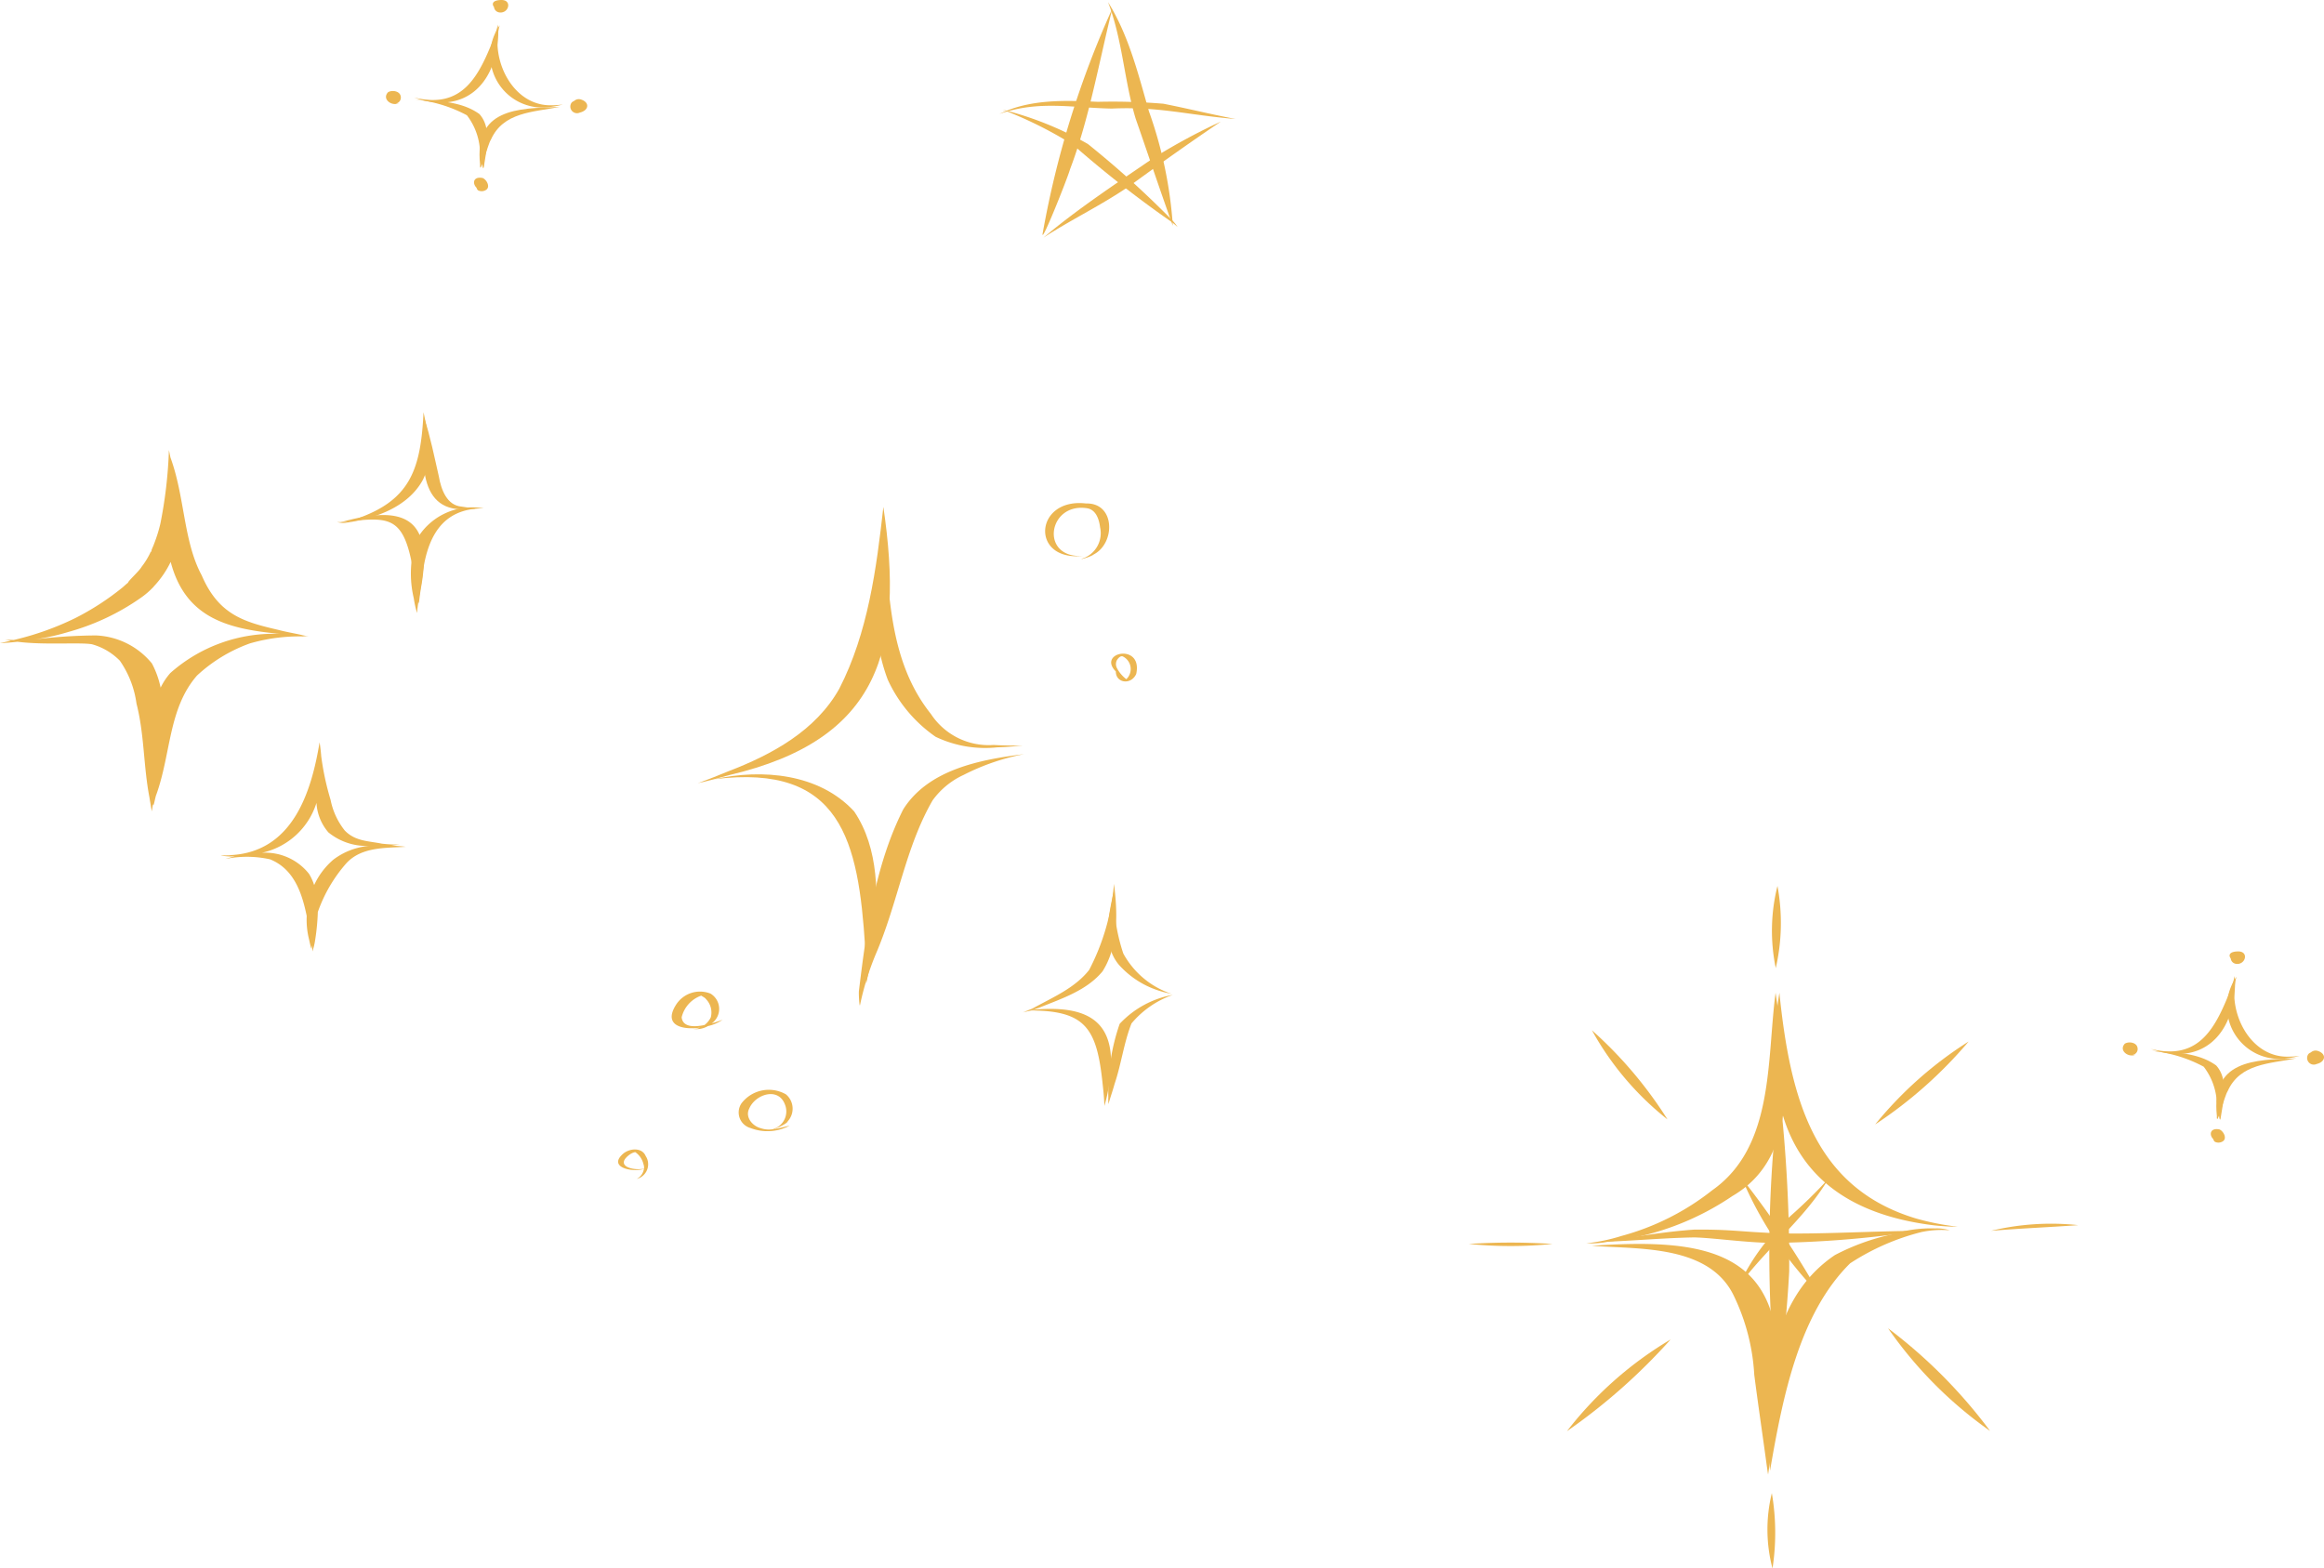 <svg id="グループ_98" data-name="グループ 98" xmlns="http://www.w3.org/2000/svg" width="172.041" height="116.126" viewBox="0 0 172.041 116.126">
  <g id="グループ_84" data-name="グループ 84" transform="translate(0 30.52)">
    <g id="グループ_81" data-name="グループ 81" transform="translate(0 2.802)">
      <path id="パス_144" data-name="パス 144" d="M369.038,54.933c.1.008.2.015.31.025-.667-.161-1.346-.267-2.011-.44-2.494-.581-4.419-1.084-5.686-4.037-1.366-2.529-1.245-5.815-2.316-8.728-.038-.185-.076-.369-.114-.553a33.433,33.433,0,0,1-.63,5.434,10.774,10.774,0,0,1-.466,1.5c-.092.268-.241.509-.182.553a.236.236,0,0,0-.109.13,5.6,5.6,0,0,1-.635,1.026c-.171.315-1.04,1.087-1,1.176-.168.119-.311.276-.46.39a19.489,19.489,0,0,1-3.465,2.238,21.271,21.271,0,0,1-4.541,1.613c-.213-.007-.425-.014-.641-.034.134.033.276.063.421.089-.268.063-.536.123-.8.177.3-.006.758-.041,1.3-.1,2,.256,4.617.029,5.509.185a4.6,4.6,0,0,1,2.067,1.219,7.248,7.248,0,0,1,1.23,3.168c.585,2.272.514,4.633.956,6.93.056.351.116.7.177,1.054.034-.186.062-.372.093-.556.028.389.161-.534.253-.71,1.086-3.051.883-6.348,3-8.786a11.385,11.385,0,0,1,3.925-2.384,13.189,13.189,0,0,1,4.325-.5C369.384,54.981,369.211,54.957,369.038,54.933Zm-9.714,2.775a4.816,4.816,0,0,0-.717,1.08A6.779,6.779,0,0,0,357.964,57a5.639,5.639,0,0,0-4.147-2.076,38.75,38.75,0,0,0-4.563.3,16.809,16.809,0,0,0,2.515-.555,17.429,17.429,0,0,0,5.328-2.5,6.009,6.009,0,0,0,1-.859l0-.009a7.207,7.207,0,0,0,1.254-1.822c1.061,4.037,4.044,4.914,7.7,5.289.13.017.253.028.38.041A11.54,11.54,0,0,0,359.324,57.708Z" transform="translate(-346.716 -41.199)" fill="#ecb651"/>
    </g>
    <g id="グループ_82" data-name="グループ 82" transform="translate(24.952)">
      <path id="パス_145" data-name="パス 145" d="M375.271,38.711c-.2,4.084-.911,6.408-4.708,7.8a3.384,3.384,0,0,1-1.694.33,1.678,1.678,0,0,0,.608.061c2.164-.3,4.619-1.141,5.734-3.164C376.011,42.167,375.615,40.354,375.271,38.711Z" transform="translate(-368.869 -38.711)" fill="#ecb651"/>
      <path id="パス_146" data-name="パス 146" d="M369.086,46.01c3.568-.4,4.681-.642,5.39,3.578a18.782,18.782,0,0,0,.42,2.452c.051-.463.112-.925.194-1.383C375.967,45.494,373.578,44.737,369.086,46.01Z" transform="translate(-368.842 -37.857)" fill="#ecb651"/>
      <path id="パス_147" data-name="パス 147" d="M377.373,45.652c-1.071-.081-1.513-1.233-1.688-2.255-.333-1.444-.616-2.9-1.079-4.314-.114,2.8-.668,7.239,3.46,6.733C378.969,45.815,377.728,45.73,377.373,45.652Z" transform="translate(-368.155 -38.664)" fill="#ecb651"/>
      <path id="パス_148" data-name="パス 148" d="M374.11,47.407a7.918,7.918,0,0,0-.175,4.289,7.893,7.893,0,0,0,.241,1.09c.072-.87.259-1.723.376-2.586.322-3.007,1.46-5.177,4.549-5.161A4.73,4.73,0,0,0,374.11,47.407Z" transform="translate(-368.255 -37.918)" fill="#ecb651"/>
    </g>
    <g id="グループ_83" data-name="グループ 83" transform="translate(16.341 24.436)">
      <path id="パス_149" data-name="パス 149" d="M374.923,68.145c-.353-.041-.714-.071-1.077-.092.2-.02.4-.046.606-.075a9.514,9.514,0,0,1-1.313-.066c-.952-.2-1.952-.158-2.736-.974a5.284,5.284,0,0,1-1.046-2.263,20.254,20.254,0,0,1-.694-3.229c-.027-.34-.064-.685-.122-1.038-.6,3.646-1.965,8.1-6.552,8.352-.223.041-.676.01-.765.025a4.283,4.283,0,0,0,.739.078c.108,0,.2-.01.311-.012-.244.059-.484.125-.719.2a7.938,7.938,0,0,1,3.323.023c1.757.714,2.352,2.458,2.711,4.192a5.961,5.961,0,0,0,.177,1.755c.03.13.162.775.178.639.007-.072.018-.153.026-.23a3.62,3.62,0,0,1,.036.467,4.2,4.2,0,0,0,.188-.731,16.555,16.555,0,0,0,.217-2.19,10.914,10.914,0,0,1,2.118-3.619C371.656,68.144,373.4,68.242,374.923,68.145Zm-6.784,2.834a3.849,3.849,0,0,0-.377-.827,4.127,4.127,0,0,0-3.492-1.563,5.448,5.448,0,0,0,4.041-3.694,3.644,3.644,0,0,0,.886,2.187,4.471,4.471,0,0,0,3.182.987,5.1,5.1,0,0,0-2.822,1.032A5.533,5.533,0,0,0,368.139,70.979Z" transform="translate(-361.224 -60.406)" fill="#ecb651"/>
    </g>
  </g>
  <g id="グループ_87" data-name="グループ 87" transform="translate(73.981 0.156)">
    <path id="パス_156" data-name="パス 156" d="M424.54,18.456a45.385,45.385,0,0,0-4.859-.141c-2.451-.112-5.021-.208-7.283.9,2.887-1.026,5.42-.453,8.324-.4,3.492-.163,5.568.472,9.171.774C428.1,19.248,426.329,18.807,424.54,18.456Z" transform="translate(-412.398 -10.932)" fill="#ecb651"/>
    <path id="パス_157" data-name="パス 157" d="M415.251,28.789c-.207,1.068,1.8-3.951,2.024-4.724,1.408-3.707,2.149-7.946,3.126-11.888A69.976,69.976,0,0,0,415.251,28.789Z" transform="translate(-412.039 -11.699)" fill="#ecb651"/>
    <path id="パス_158" data-name="パス 158" d="M423.474,22.28c-2.774,1.9-5.6,3.753-8.177,5.92,2.168-1.415,4.534-2.515,6.641-4.021,2.14-1.56,4.295-3.087,6.487-4.571A45.172,45.172,0,0,0,423.474,22.28Z" transform="translate(-412.032 -10.761)" fill="#ecb651"/>
    <path id="パス_159" data-name="パス 159" d="M422.573,19.853c-.8-2.773-1.489-5.624-3.034-8.1,1.075,2.782,1.192,5.8,2.048,8.633.884,2.522,1.793,5.28,2.751,7.928A31.448,31.448,0,0,0,422.573,19.853Z" transform="translate(-411.496 -11.753)" fill="#ecb651"/>
    <path id="パス_160" data-name="パス 160" d="M425.208,27.055a70.9,70.9,0,0,0-6.286-5.691,24.7,24.7,0,0,0-6.312-2.541,30.375,30.375,0,0,1,5.215,2.6,82.475,82.475,0,0,0,7.133,5.6,4.614,4.614,0,0,1,.606.492A3,3,0,0,0,425.208,27.055Z" transform="translate(-412.371 -10.86)" fill="#ecb651"/>
  </g>
  <g id="グループ_91" data-name="グループ 91" transform="translate(45.758 37.247)">
    <g id="グループ_90" data-name="グループ 90" transform="translate(5.896 0.284)">
      <path id="パス_193" data-name="パス 193" d="M406.315,44.935c-.511,4.564-1.139,9.323-3.26,13.453-1.741,3.12-5,4.892-8.232,6.127-.742.309-1.49.606-2.248.874.785-.172,1.562-.378,2.335-.6C406.134,62.151,407.858,55.436,406.315,44.935Z" transform="translate(-392.575 -44.935)" fill="#ecb651"/>
      <path id="パス_194" data-name="パス 194" d="M404.013,65.257c-2.585-2.806-6.8-3.166-10.348-2.383,9.4-1.177,10.662,4.562,11.163,12.427.028.906.062,1.812.076,2.718.234-1.059.449-2.124.585-3.2C405.817,71.634,405.874,68.006,404.013,65.257Z" transform="translate(-392.437 -42.714)" fill="#ecb651"/>
      <path id="パス_195" data-name="パス 195" d="M413,62.43a5.113,5.113,0,0,1-4.639-2.294c-3.224-4.031-3.09-9.324-3.516-14.173-.6,3.9-1.113,7.832.323,11.637a10.441,10.441,0,0,0,3.539,4.224,8.485,8.485,0,0,0,4.55.783c.63-.019,1.257-.07,1.883-.132C414.435,62.484,413.554,62.465,413,62.43Z" transform="translate(-391.101 -44.805)" fill="#ecb651"/>
      <path id="パス_196" data-name="パス 196" d="M406.45,65.271c-2.082,4.126-2.728,8.881-3.28,13.425-.033.239.042,1.32.081,1.054a21.074,21.074,0,0,1,1.146-3.712c1.669-3.867,2.2-7.931,4.228-11.434a5.826,5.826,0,0,1,2.292-1.879,16.636,16.636,0,0,1,4.489-1.539C412.172,61.585,408.317,62.314,406.45,65.271Z" transform="translate(-391.237 -42.882)" fill="#ecb651"/>
    </g>
    <path id="パス_197" data-name="パス 197" d="M418.438,44.713c-3.827-.455-4.178,4.322-.206,3.877-3.256.246-2.639-3.994.3-3.521.649.122.87.828.941,1.4a1.985,1.985,0,0,1-1.153,2.266c-.7.242.454-.046.686-.251C420.615,47.652,420.607,44.658,418.438,44.713Z" transform="translate(-383.795 -44.683)" fill="#ecb651"/>
    <path id="パス_198" data-name="パス 198" d="M420.091,55.9c-.01.847,1.112,1.036,1.508.189C422.112,53.764,418.674,54.472,420.091,55.9Zm.787.558c-.007,0-.013,0-.02.008a2.545,2.545,0,0,1-.708-.857c.006-.028,0-.036-.007-.019a.644.644,0,0,1,.032-.535c.088-.134.237-.312.408-.279A1.036,1.036,0,0,1,420.878,56.462Z" transform="translate(-383.246 -43.432)" fill="#ecb651"/>
    <path id="パス_199" data-name="パス 199" d="M394.632,78.883c-.187.072-.475.175-.8.268a1.322,1.322,0,0,0-.094-2.2,2.1,2.1,0,0,0-2.553.821c-.966,1.524.421,1.881,1.771,1.7a1.094,1.094,0,0,1-.549.083,1.677,1.677,0,0,0,1.135-.2A3.136,3.136,0,0,0,394.632,78.883ZM391.6,78.7a2.267,2.267,0,0,1,1.447-1.6c.091.06.3.164.349.253a1.41,1.41,0,0,1,.359,1.358,1.56,1.56,0,0,1-.464.564C392.493,79.443,391.674,79.428,391.6,78.7Z" transform="translate(-386.896 -40.631)" fill="#ecb651"/>
    <path id="パス_200" data-name="パス 200" d="M398.893,85.586a1.384,1.384,0,0,0-.13-2,2.55,2.55,0,0,0-3.286.661,1.2,1.2,0,0,0,.662,1.834,3.5,3.5,0,0,0,2.9-.175c-.38.079-.766.2-1.153.257C398.158,86.062,398.862,85.745,398.893,85.586Zm-1.976.512c-.618-.149-1.2-.821-.868-1.461.446-1.051,2.139-1.617,2.638-.309a1.361,1.361,0,0,1-.835,1.818c-.021.011-.019.012-.031.019A1.873,1.873,0,0,1,396.917,86.1Z" transform="translate(-386.341 -39.81)" fill="#ecb651"/>
    <path id="パス_201" data-name="パス 201" d="M389.381,87.655c-.279-.66-1.2-.569-1.669-.167-1.167,1.02.72,1.4,1.54,1.118a1.014,1.014,0,0,1-.534.749A1.12,1.12,0,0,0,389.381,87.655Zm-1.2-.092a.982.982,0,0,1,.427-.194,1.48,1.48,0,0,1,.607.883.754.754,0,0,1,.044.342C388.475,88.757,387.057,88.411,388.177,87.563Z" transform="translate(-387.341 -39.314)" fill="#ecb651"/>
    <path id="パス_202" data-name="パス 202" d="M420.688,69.712a16.672,16.672,0,0,1-1.838,6.373c-1.055,1.345-2.7,2.032-4.162,2.84a7.646,7.646,0,0,1-.745.305,8.645,8.645,0,0,0,1.274-.374c1.639-.663,3.465-1.258,4.625-2.667C421.035,74.3,420.962,71.857,420.688,69.712Z" transform="translate(-383.98 -41.52)" fill="#ecb651"/>
    <path id="パス_203" data-name="パス 203" d="M414.092,78.056c4.466-.083,5.306,1.236,5.741,5.473.06.527.11,1.055.125,1.586a10.1,10.1,0,0,0,.256-1.045C421.233,78.9,418.982,77.468,414.092,78.056Z" transform="translate(-383.961 -40.482)" fill="#ecb651"/>
    <path id="パス_204" data-name="パス 204" d="M423.713,77.6a6.357,6.357,0,0,1-3.041-2.781,13.326,13.326,0,0,1-.69-4.682c-.384,1.781-.924,3.951.351,5.5a6.687,6.687,0,0,0,3.162,1.987,5.227,5.227,0,0,0,.743.17A4.3,4.3,0,0,1,423.713,77.6Z" transform="translate(-383.273 -41.466)" fill="#ecb651"/>
    <path id="パス_205" data-name="パス 205" d="M420.4,79.153a15.321,15.321,0,0,0-.84,5.449,3.623,3.623,0,0,0,.009.494c.136-.5.317-.986.451-1.487.5-1.47.686-3.046,1.254-4.483a7.011,7.011,0,0,1,3.057-2.116A7.108,7.108,0,0,0,420.4,79.153Z" transform="translate(-383.27 -40.598)" fill="#ecb651"/>
  </g>
  <g id="グループ_93" data-name="グループ 93" transform="translate(28.576 0)">
    <path id="パス_206" data-name="パス 206" d="M380.126,13.234a4.658,4.658,0,0,1-.224.826c-1.139,2.933-2.336,5.481-5.976,4.565,3.684,1.318,6.076-.936,6.233-4.615A3.977,3.977,0,0,0,380.126,13.234Z" transform="translate(-371.854 -11.41)" fill="#ecb651"/>
    <path id="パス_207" data-name="パス 207" d="M383.412,19.2c-2.841.019-4.492-3.423-3.777-5.917a3.865,3.865,0,0,0,3.816,6.028,5.526,5.526,0,0,0,.857-.171A6.278,6.278,0,0,1,383.412,19.2Z" transform="translate(-371.219 -11.404)" fill="#ecb651"/>
    <path id="パス_208" data-name="パス 208" d="M378.762,19.233c-1.352-.981-3.184-.978-4.793-1.079a10.2,10.2,0,0,1,3.867,1.169,4.712,4.712,0,0,1,.967,2.6c.127.435.2,1.9.312,1.063C379.3,21.772,379.663,20.238,378.762,19.233Z" transform="translate(-371.848 -10.788)" fill="#ecb651"/>
    <path id="パス_209" data-name="パス 209" d="M378.273,22.9c-.044,1,.567-1.5.8-1.829.912-2.056,3.127-2.039,5.088-2.427C380.978,18.742,377.833,18.781,378.273,22.9Z" transform="translate(-371.31 -10.726)" fill="#ecb651"/>
    <path id="パス_210" data-name="パス 210" d="M379.711,11.615c-.622.014-.7.283-.518.52a.451.451,0,0,0,.342.389.577.577,0,0,0,.381-.033l.019,0-.016,0C380.355,12.3,380.418,11.587,379.711,11.615Z" transform="translate(-371.199 -11.614)" fill="#ecb651"/>
    <path id="パス_211" data-name="パス 211" d="M384.975,18.153a.519.519,0,0,0-.5.118.463.463,0,0,0-.178.115.493.493,0,0,0,.608.739C385.579,18.967,385.656,18.364,384.975,18.153Z" transform="translate(-370.555 -10.791)" fill="#ecb651"/>
    <path id="パス_212" data-name="パス 212" d="M378.507,23.317c-.695-.137-.783.4-.446.726a.291.291,0,0,0,.123.195.593.593,0,0,0,.591-.05C379.091,23.961,378.8,23.433,378.507,23.317Z" transform="translate(-371.355 -10.138)" fill="#ecb651"/>
    <g id="グループ_92" data-name="グループ 92" transform="translate(0 6.737)">
      <path id="パス_213" data-name="パス 213" d="M372.8,18.523a.442.442,0,0,0,.376-.522c-.054-.405-.641-.5-.942-.312-.48.519.3,1.073.818.8A.658.658,0,0,1,372.8,18.523Z" transform="translate(-372.086 -17.595)" fill="#ecb651"/>
      <path id="パス_214" data-name="パス 214" d="M372.515,17.718h0Z" transform="translate(-372.032 -17.58)" fill="#ecb651"/>
    </g>
  </g>
  <g id="グループ_95" data-name="グループ 95" transform="translate(157.147 70.442)">
    <path id="パス_215" data-name="パス 215" d="M501.52,77.747a4.865,4.865,0,0,1-.224.826c-1.139,2.933-2.337,5.481-5.978,4.565,3.684,1.318,6.076-.936,6.234-4.615A4.063,4.063,0,0,0,501.52,77.747Z" transform="translate(-493.248 -75.923)" fill="#ecb651"/>
    <path id="パス_216" data-name="パス 216" d="M504.806,83.71c-2.841.019-4.492-3.423-3.778-5.917a3.866,3.866,0,0,0,3.817,6.028,5.525,5.525,0,0,0,.857-.171A6.275,6.275,0,0,1,504.806,83.71Z" transform="translate(-492.613 -75.917)" fill="#ecb651"/>
    <path id="パス_217" data-name="パス 217" d="M500.156,83.746c-1.352-.981-3.184-.978-4.793-1.079a10.2,10.2,0,0,1,3.867,1.169,4.712,4.712,0,0,1,.968,2.6c.126.435.2,1.9.311,1.063C500.7,86.285,501.057,84.751,500.156,83.746Z" transform="translate(-493.242 -75.301)" fill="#ecb651"/>
    <path id="パス_218" data-name="パス 218" d="M499.667,87.415c-.045,1,.565-1.5.8-1.828.911-2.057,3.127-2.04,5.087-2.428C502.372,83.255,499.227,83.294,499.667,87.415Z" transform="translate(-492.704 -75.239)" fill="#ecb651"/>
    <path id="パス_219" data-name="パス 219" d="M501.1,76.128c-.621.014-.695.283-.517.52a.449.449,0,0,0,.342.389.573.573,0,0,0,.38-.033l.02,0-.017,0C501.749,76.812,501.811,76.1,501.1,76.128Z" transform="translate(-492.593 -76.127)" fill="#ecb651"/>
    <path id="パス_220" data-name="パス 220" d="M506.368,82.666a.52.52,0,0,0-.5.118.468.468,0,0,0-.177.115.493.493,0,0,0,.608.739C506.973,83.48,507.049,82.877,506.368,82.666Z" transform="translate(-491.949 -75.304)" fill="#ecb651"/>
    <path id="パス_221" data-name="パス 221" d="M499.9,87.83c-.695-.137-.783.4-.446.726a.294.294,0,0,0,.122.195.6.6,0,0,0,.592-.05C500.485,88.474,500.191,87.946,499.9,87.83Z" transform="translate(-492.749 -74.651)" fill="#ecb651"/>
    <g id="グループ_94" data-name="グループ 94" transform="translate(0 6.737)">
      <path id="パス_222" data-name="パス 222" d="M494.194,83.036a.442.442,0,0,0,.377-.521c-.055-.405-.641-.5-.942-.312-.48.519.3,1.073.818.8A.663.663,0,0,1,494.194,83.036Z" transform="translate(-493.48 -82.108)" fill="#ecb651"/>
      <path id="パス_223" data-name="パス 223" d="M493.909,82.231h0Z" transform="translate(-493.426 -82.093)" fill="#ecb651"/>
    </g>
  </g>
  <g id="グループ_96" data-name="グループ 96" transform="translate(108.731 65.597)">
    <path id="パス_224" data-name="パス 224" d="M451.649,25.749c-.664,4.984-.081,11.384-4.693,14.623a18.658,18.658,0,0,1-6.737,3.387,13.043,13.043,0,0,1-2.574.536,6.355,6.355,0,0,0,1.614-.119,20.281,20.281,0,0,0,9.191-3.378C453.7,37.745,452.376,30.791,451.649,25.749Z" transform="translate(-428.937 -17.841)" fill="#ecb651"/>
    <path id="パス_225" data-name="パス 225" d="M438.156,49.205c3.384.268,8.706-.111,10.517,3.73a15.376,15.376,0,0,1,1.5,5.818c.293,2.278.632,4.551.939,6.828.03.189.052.38.087.568l.006-.062a52.827,52.827,0,0,0,.63-6.593C452.684,49.435,446.484,48.638,438.156,49.205Z" transform="translate(-429.04 -22.566)" fill="#ecb651"/>
    <path id="パス_226" data-name="パス 226" d="M465.6,42.466c-7.594-2.274-9.336-8.938-10.135-16.717-1.5,9.367,1.379,16,11.465,17.22.58.061,1.162.1,1.745.1A19.179,19.179,0,0,1,465.6,42.466Z" transform="translate(-432.471 -17.841)" fill="#ecb651"/>
    <path id="パス_227" data-name="パス 227" d="M466.873,47.626a9.6,9.6,0,0,0-3.212.445,16.627,16.627,0,0,0-4.214,1.529c-5.116,3.453-5.271,10.4-4.8,15.961.935-5.439,2.145-11.609,5.927-15.349a17.389,17.389,0,0,1,5.291-2.319,7.264,7.264,0,0,1,2.088-.128A3.263,3.263,0,0,0,466.873,47.626Z" transform="translate(-432.346 -22.272)" fill="#ecb651"/>
    <path id="パス_228" data-name="パス 228" d="M451.136,47.966c-2.04-.1-2.754-.246-5.267-.227-2.354.158-4.681.6-7.017.919,2.528-.089,4.89-.311,7.029-.342,1.395.032,3.809.389,5.83.408a78.524,78.524,0,0,0,10.829-.892C459,47.834,454.061,48.16,451.136,47.966Z" transform="translate(-429.182 -22.296)" fill="#ecb651"/>
    <path id="パス_229" data-name="パス 229" d="M455.365,34.8a97.5,97.5,0,0,0-.138,22.852c.344-3.136.7-6.278.868-9.429A111.094,111.094,0,0,0,455.365,34.8Z" transform="translate(-432.375 -19.674)" fill="#ecb651"/>
    <path id="パス_230" data-name="パス 230" d="M452.076,42.976a27.843,27.843,0,0,0,5.779,8.627A68.122,68.122,0,0,0,452.076,42.976Z" transform="translate(-431.861 -21.331)" fill="#ecb651"/>
    <path id="パス_231" data-name="パス 231" d="M455.535,45.833a15.911,15.911,0,0,0-3.807,5.195c2.044-2.841,4.907-5.011,6.7-8.029A36.85,36.85,0,0,1,455.535,45.833Z" transform="translate(-431.791 -21.336)" fill="#ecb651"/>
    <path id="パス_232" data-name="パス 232" d="M455.278,15.831a13.651,13.651,0,0,0-.126,6.078A14.925,14.925,0,0,0,455.278,15.831Z" transform="translate(-432.427 -15.831)" fill="#ecb651"/>
    <path id="パス_233" data-name="パス 233" d="M454.777,72.209a11.281,11.281,0,0,0,.049,5.575A17.415,17.415,0,0,0,454.777,72.209Z" transform="translate(-432.342 -27.255)" fill="#ecb651"/>
    <path id="パス_234" data-name="パス 234" d="M475.219,47.717c2.551-.2,3.928-.241,6.448-.418A19,19,0,0,0,475.219,47.717Z" transform="translate(-436.551 -22.187)" fill="#ecb651"/>
    <path id="パス_235" data-name="パス 235" d="M426.724,49.043a31.36,31.36,0,0,0,6.2,0A47.625,47.625,0,0,0,426.724,49.043Z" transform="translate(-426.724 -22.539)" fill="#ecb651"/>
    <path id="パス_236" data-name="パス 236" d="M438.156,29.229a21.869,21.869,0,0,0,5.593,6.6A30.9,30.9,0,0,0,438.156,29.229Z" transform="translate(-429.04 -18.546)" fill="#ecb651"/>
    <path id="パス_237" data-name="パス 237" d="M465.649,56.9a30.545,30.545,0,0,0,7.552,7.6A37.574,37.574,0,0,0,465.649,56.9Z" transform="translate(-434.611 -24.152)" fill="#ecb651"/>
    <path id="パス_238" data-name="パス 238" d="M464.455,36.411a32.351,32.351,0,0,0,6.918-6.138A28.61,28.61,0,0,0,464.455,36.411Z" transform="translate(-434.37 -18.757)" fill="#ecb651"/>
    <path id="パス_239" data-name="パス 239" d="M435.837,64.731a43.911,43.911,0,0,0,7.676-6.791A27.281,27.281,0,0,0,435.837,64.731Z" transform="translate(-428.571 -24.364)" fill="#ecb651"/>
  </g>
</svg>
